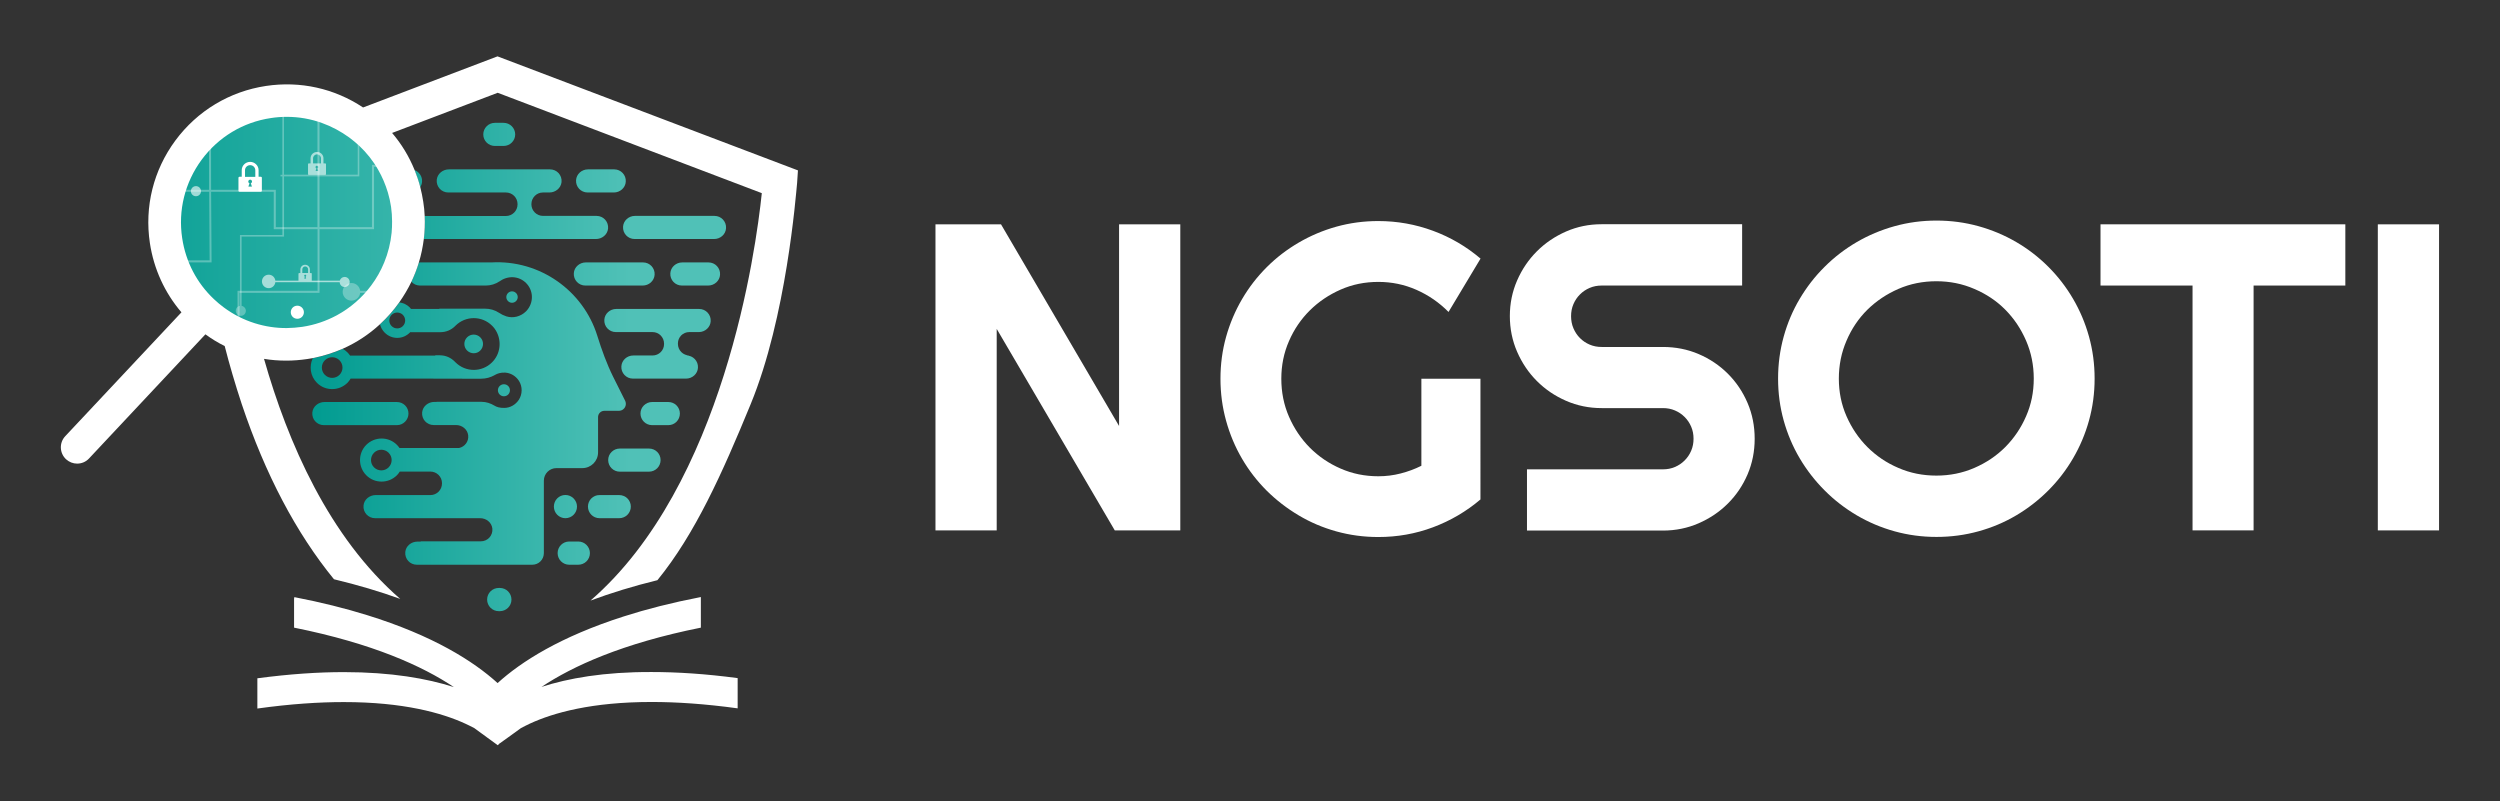 <?xml version="1.0" encoding="utf-8"?>
<!-- Generator: Adobe Illustrator 28.1.0, SVG Export Plug-In . SVG Version: 6.00 Build 0)  -->
<svg version="1.1" xmlns="http://www.w3.org/2000/svg" xmlns:xlink="http://www.w3.org/1999/xlink" x="0px" y="0px"
	 viewBox="0 0 2670.3 856" style="enable-background:new 0 0 2670.3 856;" xml:space="preserve">
<rect x="0" y="0" width="2670.3" height="856" fill="#333333" stroke="none"/>
<style type="text/css">
	.st0{display:none;}
	.st1{display:inline;}
	.st2{fill:none;stroke:#010101;stroke-width:0.916;stroke-miterlimit:10;}
	.st3{fill:#231F20;}
	.st4{opacity:0.6;}
	.st5{opacity:0.3;}
	.st6{opacity:0.3;fill:#231F20;}
	.st7{fill:#FFFFFF;}
	.st8{opacity:0.3;fill:#FFFFFF;}
	.st9{fill:url(#SVGID_1_);}
	.st10{fill:none;}
	.st11{fill:url(#SVGID_00000119835052084412781620000013580982910849205930_);}
	.st12{fill:url(#SVGID_00000155837147358590361630000003964052762964173185_);}
	.st13{fill:url(#SVGID_00000038404472333832209810000008803041574509234576_);}
	.st14{fill:url(#SVGID_00000066501230619152838350000004097317015658207646_);}
	.st15{fill:url(#SVGID_00000178914420220121117800000006556494617690347146_);}
	.st16{fill:url(#SVGID_00000049199887707845436760000004432674200580834738_);}
	.st17{fill:url(#SVGID_00000036934538122098994370000006273154249400992407_);}
	.st18{fill:url(#SVGID_00000106855479325840682990000018066456965145565066_);}
	.st19{fill:url(#SVGID_00000130648672982835661530000000072671587431354756_);}
	.st20{fill:url(#SVGID_00000110468905000136174100000005586043909463529610_);}
	.st21{fill:url(#SVGID_00000150785846340018857830000005901420774187341727_);}
	.st22{fill:url(#SVGID_00000097500016237699921620000014598296146276109213_);}
	.st23{fill:url(#SVGID_00000171695599032779392110000017124487058196353673_);}
	.st24{fill:url(#SVGID_00000046326265161152114000000011183185277576048574_);}
	.st25{fill:url(#SVGID_00000075875105315529911010000010575294840557702839_);}
	.st26{fill:url(#SVGID_00000147204611910202208760000005115490809171387532_);}
	.st27{fill:url(#SVGID_00000081638625166804384810000002276403561541477001_);}
	.st28{fill:url(#SVGID_00000065073547243721836500000003803070290823397031_);}
	.st29{fill:url(#SVGID_00000069398047603354514660000014000987203262944648_);}
	.st30{fill:url(#SVGID_00000029026047731256048860000002237753597717672881_);}
	.st31{fill:url(#SVGID_00000029729822817815667610000014649363874498564543_);}
	.st32{fill:url(#SVGID_00000067916796246648551400000006802975068422656397_);}
	.st33{fill:url(#SVGID_00000038400201882524322620000010703496319490393530_);}
	.st34{fill:url(#SVGID_00000008129823522214428830000004096650832632550021_);}
	.st35{fill:url(#SVGID_00000082351234153833010090000016568284591746967980_);}
	.st36{fill:url(#SVGID_00000064313503809593787740000011675094307728530365_);}
	.st37{fill:url(#SVGID_00000053537064783757923240000012817348783507412626_);}
	.st38{fill:url(#SVGID_00000035514456325118269740000007465516901768717705_);}
	.st39{fill:url(#SVGID_00000165220210999568487730000007571941899947129736_);}
	.st40{fill:url(#SVGID_00000065784916239416000060000001403372101055651207_);}
	.st41{fill:url(#SVGID_00000126300038970476934550000001247909870100239493_);}
	.st42{fill:url(#SVGID_00000094592787554162041440000004358366951097468801_);}
	.st43{fill:url(#SVGID_00000037667018702057176050000000638547349018301617_);}
	.st44{fill:url(#SVGID_00000138534801170118659100000000526195568745511327_);}
	.st45{fill:url(#SVGID_00000007393696300856934610000003510375265949775280_);}
	.st46{fill:url(#SVGID_00000129912092648653149590000017859840276894871475_);}
	.st47{fill:url(#SVGID_00000178912308306368610890000002185819022656742018_);}
	.st48{fill:url(#SVGID_00000053506790579906762590000012047614473813235113_);}
	.st49{fill:url(#SVGID_00000003072317576986691600000000947931090295761567_);}
	.st50{fill:#062C44;}
	.st51{fill:url(#SVGID_00000054262367772953896400000015559503407343157941_);}
	.st52{fill:url(#SVGID_00000034806301279376642510000005415957818135045544_);}
	.st53{fill:url(#SVGID_00000079444537812867233240000002477567449076742534_);}
	.st54{fill:url(#SVGID_00000143617649844278586370000007806132343781465219_);}
	.st55{fill:url(#SVGID_00000045580191632205233940000001594340033080400800_);}
	.st56{fill:url(#SVGID_00000113342921600991817420000013824193482964629923_);}
	.st57{fill:url(#SVGID_00000171690994729204501600000005818500700975164301_);}
	.st58{fill:url(#SVGID_00000137849434415306488400000004661763360449218732_);}
	.st59{fill:url(#SVGID_00000114060504501249081700000011177455255895047317_);}
	.st60{fill:url(#SVGID_00000000917119839006990480000011761945796594597760_);}
	.st61{fill:url(#SVGID_00000133527515071624563660000002657508005902325432_);}
	.st62{fill:url(#SVGID_00000076569009077419567110000005001440149441956507_);}
	.st63{fill:url(#SVGID_00000183220948508503278990000016852243848048464537_);}
	.st64{fill:url(#SVGID_00000160174036159382287380000013637819700732284592_);}
	.st65{fill:url(#SVGID_00000142890459080988878200000011600383918023429554_);}
	.st66{fill:url(#SVGID_00000016071372260598412360000017561324731121684368_);}
	.st67{fill:url(#SVGID_00000152981078382493525850000017035643539466551437_);}
	.st68{fill:url(#SVGID_00000044171509974587512200000008530354127815408816_);}
	.st69{fill:url(#SVGID_00000013904183474720726380000004966596569759666345_);}
	.st70{fill:url(#SVGID_00000030451997629585459930000009508961164791045273_);}
	.st71{fill:url(#SVGID_00000039821049637188982620000017636728655774228400_);}
	.st72{fill:url(#SVGID_00000049219805869545841750000017441670941374040969_);}
	.st73{fill:url(#SVGID_00000052103702915451121830000002105869928172958354_);}
	.st74{fill:url(#SVGID_00000182492107096689345710000007581382465508580495_);}
	.st75{fill:url(#SVGID_00000036944341680186805240000016816666239890995620_);}
	.st76{fill:url(#SVGID_00000097489469493635461950000014638397153883912586_);}
	.st77{fill:url(#SVGID_00000144309378724365772250000005832844905312425350_);}
	.st78{fill:url(#SVGID_00000089534117057549016490000016098164588343924142_);}
	.st79{fill:url(#SVGID_00000098212747320059104670000013101206587968013729_);}
	.st80{fill:url(#SVGID_00000121973420002201197880000012611314499953674662_);}
	.st81{fill:url(#SVGID_00000045584935199286233380000013756160395607621054_);}
	.st82{fill:url(#SVGID_00000129895693117591929340000003162091105860443056_);}
	.st83{fill:url(#SVGID_00000130626707662926166290000014624585804750024087_);}
	.st84{fill:url(#SVGID_00000048492304345565533960000015345326965241485468_);}
	.st85{fill:url(#SVGID_00000124139635582170471210000007113214623277902782_);}
	.st86{fill:url(#SVGID_00000063609017459037442140000014420254204023919499_);}
	.st87{fill:url(#SVGID_00000093860689311751478640000014583251342899521943_);}
	.st88{fill:url(#SVGID_00000064319015738169400740000018183364330333584822_);}
	.st89{fill:url(#SVGID_00000013884555780622800290000010877285128455593131_);}
	.st90{fill:url(#SVGID_00000061434658190240364920000009153166385720824471_);}
	.st91{fill:url(#SVGID_00000136406116821371082190000004261407198468013998_);}
	.st92{fill:url(#SVGID_00000003784820844373037030000014738130159631652482_);}
	.st93{fill:url(#SVGID_00000009578049648002501770000015158455792177809543_);}
	.st94{fill:url(#SVGID_00000044176819204162780410000008449083308745095076_);}
	.st95{fill:url(#SVGID_00000108270130750276228060000012382576755035181743_);}
	.st96{fill:url(#SVGID_00000018223777620817714780000010850847605372854945_);}
	.st97{fill:url(#SVGID_00000013903039887534605810000002472728212273718435_);}
	.st98{fill:url(#SVGID_00000084500715242954247420000007989184943500320659_);}
	.st99{fill:url(#SVGID_00000049202476382677772790000015628425117773851320_);}
	.st100{fill:url(#SVGID_00000048466039019644869870000005936034776407156107_);}
	.st101{fill:url(#SVGID_00000006691349694460286520000005352820160244555164_);}
	.st102{fill:url(#SVGID_00000183951093005940239910000014986759455259653518_);}
	.st103{fill:url(#SVGID_00000135663976186369728520000013543113762433512627_);}
	.st104{fill:url(#SVGID_00000083807985053214568370000004411050230911933104_);}
	.st105{fill:url(#SVGID_00000004520628009576659220000005287890701912332716_);}
	.st106{fill:url(#SVGID_00000027583688295578215590000012979283393887393212_);}
	.st107{fill:url(#SVGID_00000102540162312663352040000013183743048543019941_);}
	.st108{fill:url(#SVGID_00000126312908302957686170000004211526855273765543_);}
	.st109{fill:url(#SVGID_00000000943623399926795080000000069546652709525924_);}
	.st110{fill:url(#SVGID_00000003788079597862864770000004397919480404793751_);}
	.st111{fill:url(#SVGID_00000000939360413562005500000015593343419327798149_);}
	.st112{fill:url(#SVGID_00000060718964717843530590000013595049514761811852_);}
	.st113{fill:url(#SVGID_00000075152579001278572660000016425942934753552524_);}
	.st114{fill:url(#SVGID_00000069395213238683769420000006938498994810024603_);}
	.st115{fill:url(#SVGID_00000001634031756233641970000007669599038818569111_);}
	.st116{fill:url(#SVGID_00000028290940792780953960000017645535496318990464_);}
	.st117{fill:url(#SVGID_00000023275370401600771140000001982883785134021291_);}
	.st118{fill:url(#SVGID_00000079473965022648028760000009999370918913438881_);}
	.st119{fill:url(#SVGID_00000051372267338671608890000016772950330074936246_);}
	.st120{fill:url(#SVGID_00000037675466528063107680000013651741130070611343_);}
	.st121{fill:url(#SVGID_00000016794529119526840700000008329514830944355203_);}
	.st122{fill:url(#SVGID_00000119105093595760392150000007096093822434683013_);}
	.st123{fill:url(#SVGID_00000158007889561246283640000013880236255438044833_);}
	.st124{fill:url(#SVGID_00000118385158431441725730000013998340492526737855_);}
	.st125{fill:url(#SVGID_00000085954463105329959260000007006177873926003378_);}
	.st126{fill:url(#SVGID_00000142137477041731521340000011126060783978903711_);}
	.st127{fill:url(#SVGID_00000019638229402584715140000010461434171760221359_);}
	.st128{fill:url(#SVGID_00000119080863246033330260000008209664168433581221_);}
	.st129{fill:url(#SVGID_00000062902896794767308320000002339120579939435659_);}
	.st130{fill:url(#SVGID_00000094579700731458157100000004804551651572476860_);}
	.st131{fill:url(#SVGID_00000176019943824094009780000004367587502540988034_);}
	.st132{fill:url(#SVGID_00000161620454123837903360000000485959097216098437_);}
	.st133{fill:url(#SVGID_00000103977627573167832840000018044260612125826467_);}
	.st134{fill:url(#SVGID_00000054950450524924488290000014412573338949154744_);}
	.st135{fill:url(#SVGID_00000168113018740580631990000012686119827010215578_);}
	.st136{fill:url(#SVGID_00000000211644314403245250000010555271501271310268_);}
	.st137{fill:url(#SVGID_00000167378018797161136460000011275270735497481867_);}
	.st138{fill:url(#SVGID_00000144300873201875167950000009027629018967513021_);}
	.st139{fill:url(#SVGID_00000046302526293515823700000003819152378692183196_);}
	.st140{fill:url(#SVGID_00000170265366769841191140000009075030713435167875_);}
	.st141{fill:url(#SVGID_00000047752527281733963560000011015012645859212952_);}
	.st142{fill:url(#SVGID_00000083074890390100672660000000326520545307652746_);}
	.st143{fill:url(#SVGID_00000177455197809375035800000000083818151016494241_);}
	.st144{fill:url(#SVGID_00000052800880894741277920000003561018394898373004_);}
	.st145{fill:url(#SVGID_00000156566468500528699920000003111341792923648652_);}
	.st146{fill:url(#SVGID_00000048458976575854066520000002606455843885774487_);}
	.st147{fill:url(#SVGID_00000014598648999084676540000008543852100526075043_);}
	.st148{fill:url(#SVGID_00000135662296921956452670000010349816821917215417_);}
	.st149{fill:url(#SVGID_00000180360744106692946480000006206866939365818031_);}
	.st150{fill:url(#SVGID_00000023276683936050257210000012232150373416440966_);}
	.st151{fill:url(#SVGID_00000171703645684611101470000015585734137858718380_);}
	.st152{fill:url(#SVGID_00000171713828080088974460000012117593768911663745_);}
	.st153{fill:url(#SVGID_00000080901125065327444210000000205307855625159081_);}
	.st154{fill:url(#SVGID_00000111888390231820801220000016797687318371685785_);}
	.st155{fill:url(#SVGID_00000150795680541808387200000015307338958260066977_);}
	.st156{fill:url(#SVGID_00000129198364228473579950000000111669069908950427_);}
	.st157{fill:url(#SVGID_00000103955687481921628120000002596356901210539192_);}
	.st158{fill:url(#SVGID_00000010274998250015607780000016131790846608197286_);}
	.st159{fill:url(#SVGID_00000070812894798340389090000005552312376633314212_);}
	.st160{fill:url(#SVGID_00000175283803422717251140000008852233292255402370_);}
	.st161{fill:url(#SVGID_00000047052834440929371900000003494697555066886788_);}
	.st162{fill:url(#SVGID_00000127039856565181968360000001803133889671738505_);}
	.st163{fill:url(#SVGID_00000025430560570409434630000003396451236260846227_);}
	.st164{fill:url(#SVGID_00000041288144265352630410000009797574570025741701_);}
	.st165{fill:url(#SVGID_00000066512850834762054600000003015064142007177642_);}
	.st166{fill:url(#SVGID_00000070108957772690374550000011650607202845018284_);}
	.st167{fill:url(#SVGID_00000117674925165343980860000007734796366727027111_);}
	.st168{fill:url(#SVGID_00000007386782388397766260000006033171732052463243_);}
	.st169{fill:url(#SVGID_00000114053649982020402850000003477910704299447209_);}
	.st170{fill:url(#SVGID_00000058550547970879192210000006618705751443449534_);}
</style>
<g id="Layer_1">
	<g>
		<linearGradient id="SVGID_1_" gradientUnits="userSpaceOnUse" x1="75.732" y1="242.964" x2="593.176" y2="242.964">
			<stop  offset="4.753638e-04" style="stop-color:#009B90"/>
			<stop  offset="1" style="stop-color:#50C1B7"/>
		</linearGradient>
		<circle class="st9" cx="306.1" cy="243" r="124.5"/>
		<g>
			<g>
				<path class="st7" d="M317.6,326.5c-3.9,0-7,3.1-7,7c0,3.9,3.1,7,7,7c3.9,0,7-3.1,7-7C324.6,329.7,321.5,326.5,317.6,326.5z"/>
			</g>
			<g>
				<path class="st7" d="M278.7,188.8h-2.5v-7h0c0-4.9-4.1-8.9-9-8.9c-5,0-9,4-9,8.9h0v7h-2.5c-0.5,0-1,0.5-1,1v14c0,0.5,0.5,1,1,1
					h23c0.6,0,1-0.5,1-1v-14C279.7,189.2,279.3,188.8,278.7,188.8z M261.7,181.8C261.7,181.8,261.7,181.8,261.7,181.8
					c0-3,2.5-5.4,5.5-5.4s5.5,2.4,5.5,5.5c0,0,0,0,0,0v7h-11V181.8z M269.1,199.3h-3.8l1.2-3.5c-0.8-0.3-1.3-1-1.3-1.9
					c0-1.1,0.9-2,2-2s2,0.9,2,2c0,0.9-0.6,1.6-1.3,1.9L269.1,199.3z"/>
			</g>
		</g>
		<g class="st4">
			<g>
				<path class="st7" d="M362.8,301.5c0.2,2.8,2.5,5.1,5.3,5.1c3,0,5.4-2.4,5.4-5.4s-2.4-5.4-5.4-5.4c-2.5,0-4.5,1.7-5.2,4h-68.8
					c-0.4-3.6-3.4-6.4-7.1-6.4c-4,0-7.2,3.2-7.2,7.2c0,4,3.2,7.2,7.2,7.2c3.7,0,6.7-2.8,7.1-6.4H362.8z"/>
				<path class="st7" d="M209.3,198.8c-3,0-5.4,2.4-5.4,5.4c0,3,2.4,5.4,5.4,5.4c3,0,5.4-2.4,5.4-5.4
					C214.7,201.2,212.3,198.8,209.3,198.8z"/>
			</g>
			<g>
				<path class="st7" d="M332.5,291.7H331v-3.9h0c0-2.8-2.3-5-5.1-5c-2.8,0-5,2.2-5.1,5h0v3.9h-1.4c-0.3,0-0.6,0.3-0.6,0.6v7.9
					c0,0.3,0.3,0.6,0.6,0.6h13c0.3,0,0.6-0.3,0.6-0.6v-7.9C333,291.9,332.8,291.7,332.5,291.7z M322.9,287.7
					C322.9,287.7,322.9,287.7,322.9,287.7c0-1.7,1.4-3.1,3.1-3.1c1.7,0,3.1,1.4,3.1,3.1c0,0,0,0,0,0v3.9h-6.2V287.7z M327,297.6
					h-2.1l0.7-2c-0.4-0.2-0.7-0.6-0.7-1.1c0-0.6,0.5-1.1,1.1-1.1c0.6,0,1.1,0.5,1.1,1.1c0,0.5-0.3,0.9-0.7,1.1L327,297.6z"/>
				<path class="st7" d="M347.4,174.5h-1.9v-5.4h0c0-3.8-3.1-6.8-6.9-6.8c-3.8,0-6.9,3.1-6.9,6.8h0v5.4h-1.9c-0.4,0-0.8,0.3-0.8,0.8
					V186c0,0.4,0.3,0.8,0.8,0.8h17.6c0.4,0,0.8-0.3,0.8-0.8v-10.7C348.2,174.8,347.8,174.5,347.4,174.5z M334.4,169.1
					C334.4,169.1,334.4,169.1,334.4,169.1c0-2.3,1.9-4.2,4.2-4.2c2.3,0,4.2,1.9,4.2,4.2c0,0,0,0,0,0v5.4h-8.4V169.1z M340,182.6
					h-2.9l0.9-2.7c-0.6-0.2-1-0.8-1-1.4c0-0.8,0.7-1.5,1.5-1.5c0.8,0,1.5,0.7,1.5,1.5c0,0.7-0.4,1.2-1,1.4L340,182.6z"/>
			</g>
		</g>
		<g class="st5">
			<path class="st10" d="M382,186.6v-42.3c-21-16.2-47.4-25.9-76-25.9c-0.9,0-1.8,0-2.7,0v68.1H382z"/>
			<path class="st10" d="M303.3,188.3v64.3H258v74c2.6,0.4,4.5,2.6,4.5,5.3c0,3-2.4,5.4-5.4,5.4c-3,0-5.4-2.4-5.4-5.4
				c0-2.7,2-4.9,4.5-5.3v-75.7h45.3v-62.6h-2v-1.7h2v-68.1c-66.7,2.3-120.1,57.1-120.1,124.4c0,68.8,55.8,124.5,124.5,124.5
				c68.8,0,124.5-55.8,124.5-124.5c0-39.4-18.3-74.5-46.8-97.3v42.6H303.3z"/>
			<path class="st7" d="M382,186.6h-78.7v-68.1c-0.6,0-1.1,0-1.7,0.1v68.1h-2v1.7h2v62.6h-45.3v75.7c-2.6,0.4-4.5,2.6-4.5,5.3
				c0,3,2.4,5.4,5.4,5.4c3,0,5.4-2.4,5.4-5.4c0-2.7-2-4.9-4.5-5.3v-74h45.3v-64.3h80.4v-42.6c-0.6-0.4-1.1-0.9-1.7-1.3V186.6z"/>
		</g>
		<g>
			<path class="st8" d="M341.3,312.8v-68h58.2v-66.5h12.9c-0.5-0.7-0.9-1.5-1.4-2.2h-13.7v66.5h-56V123.9h-2.2v118.7h-44.5v-39.9
				h-69.1c-0.1-19.7-0.1-39.1-0.1-54.5c-0.7,0.6-1.5,1.3-2.2,1.9c0,15.2,0,33.9,0.1,52.6h-35c-0.3,0.7-0.5,1.5-0.7,2.2h35.8
				c0.1,29,0.4,57.6,0.5,73.2h-37.2c0.2,0.7,0.4,1.5,0.7,2.2H226l0-1.1c-0.2-17.4-0.4-45.9-0.5-74.3h66.9v39.9h46.8v65.8h-85.5v45.3
				c0.7,0.3,1.5,0.7,2.2,1v-44.1H341.3z"/>
			<path class="st8" d="M384.7,310.6c-0.6-4.7-4.5-8.3-9.3-8.3c-5.2,0-9.4,4.2-9.4,9.4c0,5.2,4.2,9.4,9.4,9.4c4.8,0,8.8-3.6,9.3-8.3
				h24.5c0.5-0.7,1-1.5,1.5-2.2H384.7z"/>
		</g>
		<g>
			<path class="st10" d="M394.5,322.5v-77.6h-50.6c-0.4,2.6-2.6,4.5-5.3,4.5c-3,0-5.4-2.4-5.4-5.4c0-3,2.4-5.4,5.4-5.4
				c2.7,0,4.9,2,5.3,4.5h52.3v81h-37.4v31.6c42.4-19.9,71.8-62.9,71.8-112.8c0-68.8-55.8-124.5-124.5-124.5
				c-68.8,0-124.5,55.8-124.5,124.5c0,11.6,1.6,22.9,4.6,33.6v-11.2h22.3v-55.8h0.8h0.9V267h-22.3v15.1
				c16.4,49.6,63.1,85.4,118.2,85.4c3.5,0,7-0.2,10.5-0.4v-26.5h1.1h1.1v26.3c13.6-1.4,26.5-4.9,38.4-10.3v-34.1H394.5z"/>
			<path class="st10" d="M317.6,340.6h-1.1v26.5c0.7-0.1,1.5-0.1,2.2-0.2v-26.3H317.6z"/>
			<path class="st10" d="M210.1,267v-57.5h-0.9h-0.8v55.8h-22.3v11.2c0.5,1.9,1.1,3.7,1.7,5.6V267H210.1z"/>
			<path class="st10" d="M358.8,324.2h37.4v-81h-52.3c-0.4-2.6-2.6-4.5-5.3-4.5c-3,0-5.4,2.4-5.4,5.4c0,3,2.4,5.4,5.4,5.4
				c2.7,0,4.9-2,5.3-4.5h50.6v77.6h-37.4v34.1c0.6-0.3,1.1-0.5,1.7-0.8V324.2z"/>
		</g>
		<g>
			
				<linearGradient id="SVGID_00000000920195641909628300000007179630571804695992_" gradientUnits="userSpaceOnUse" x1="329.262" y1="292.653" x2="672.67" y2="292.653">
				<stop  offset="4.753638e-04" style="stop-color:#009B90"/>
				<stop  offset="1" style="stop-color:#50C1B7"/>
			</linearGradient>
			<path style="fill:url(#SVGID_00000000920195641909628300000007179630571804695992_);" d="M612.9,291.8
				c-0.5,7.2,5.2,13.2,12.3,13.2h61.3c6.6,0,12.3-5,12.7-11.5c0.5-7.2-5.2-13.2-12.3-13.2h-61.3
				C619.1,280.3,613.3,285.3,612.9,291.8z"/>
			
				<linearGradient id="SVGID_00000140724884840859123020000017044721871248850087_" gradientUnits="userSpaceOnUse" x1="329.262" y1="242.964" x2="672.67" y2="242.964">
				<stop  offset="4.753638e-04" style="stop-color:#009B90"/>
				<stop  offset="1" style="stop-color:#50C1B7"/>
			</linearGradient>
			<path style="fill:url(#SVGID_00000140724884840859123020000017044721871248850087_);" d="M775.5,243.8
				c0.5-7.2-5.2-13.2-12.3-13.2h-85c-6.6,0-12.3,5-12.7,11.5c-0.5,7.2,5.2,13.2,12.3,13.2h85C769.4,255.3,775.1,250.4,775.5,243.8z"
				/>
			
				<linearGradient id="SVGID_00000065074594503371714960000001275621876341694615_" gradientUnits="userSpaceOnUse" x1="329.262" y1="292.653" x2="672.67" y2="292.653">
				<stop  offset="4.753638e-04" style="stop-color:#009B90"/>
				<stop  offset="1" style="stop-color:#50C1B7"/>
			</linearGradient>
			<path style="fill:url(#SVGID_00000065074594503371714960000001275621876341694615_);" d="M728.7,280.3c-6.6,0-12.3,5-12.7,11.5
				c-0.5,7.2,5.2,13.2,12.3,13.2h28.1c6.6,0,12.3-5,12.7-11.5c0.5-7.2-5.2-13.2-12.3-13.2H728.7z"/>
			
				<linearGradient id="SVGID_00000057123263199195622350000005706871968383659953_" gradientUnits="userSpaceOnUse" x1="329.262" y1="193.275" x2="672.67" y2="193.275">
				<stop  offset="4.753638e-04" style="stop-color:#009B90"/>
				<stop  offset="1" style="stop-color:#50C1B7"/>
			</linearGradient>
			<path style="fill:url(#SVGID_00000057123263199195622350000005706871968383659953_);" d="M656.1,180.9H628
				c-6.6,0-12.3,5-12.7,11.5c-0.5,7.2,5.2,13.2,12.3,13.2h28.1c6.6,0,12.3-5,12.7-11.5C668.9,186.9,663.2,180.9,656.1,180.9z"/>
			
				<linearGradient id="SVGID_00000017490032892097200770000014507023256106623916_" gradientUnits="userSpaceOnUse" x1="329.262" y1="190.837" x2="672.67" y2="190.837">
				<stop  offset="4.753638e-04" style="stop-color:#009B90"/>
				<stop  offset="1" style="stop-color:#50C1B7"/>
			</linearGradient>
			<path style="fill:url(#SVGID_00000017490032892097200770000014507023256106623916_);" d="M450.8,194.1c0.4-5.7-3.2-10.7-8.2-12.5
				c2.4,6,4.5,12.1,6.1,18.4C449.9,198.3,450.7,196.3,450.8,194.1z"/>
			
				<linearGradient id="SVGID_00000047743522442354485940000017299458211243713941_" gradientUnits="userSpaceOnUse" x1="329.262" y1="541.098" x2="672.67" y2="541.098">
				<stop  offset="4.753638e-04" style="stop-color:#009B90"/>
				<stop  offset="1" style="stop-color:#50C1B7"/>
			</linearGradient>
			<path style="fill:url(#SVGID_00000047743522442354485940000017299458211243713941_);" d="M603.9,528.7c-6.8,0-12.3,5.5-12.3,12.4
				c0,6.8,5.5,12.4,12.3,12.4c6.8,0,12.4-5.5,12.4-12.4C616.3,534.3,610.7,528.7,603.9,528.7z"/>
			
				<linearGradient id="SVGID_00000044869228370450125000000009964014261984818068_" gradientUnits="userSpaceOnUse" x1="329.262" y1="367.186" x2="672.67" y2="367.186">
				<stop  offset="4.753638e-04" style="stop-color:#009B90"/>
				<stop  offset="1" style="stop-color:#50C1B7"/>
			</linearGradient>
			<path style="fill:url(#SVGID_00000044869228370450125000000009964014261984818068_);" d="M697,379.7h-20.6
				c-6.6,0-12.3,5-12.7,11.5c-0.5,7.2,5.2,13.2,12.3,13.2h56.8c6.6,0,12.3-5,12.7-11.5c0.5-7.2-5.2-13.2-12.3-13.2h3.3
				c-6.8,0-12.4-5.5-12.4-12.4v-0.5c0-6.7,5.4-12.1,12.1-12.1c0.1,0,10.4,0,10.6,0c6.4-0.2,11.9-5.1,12.3-11.5
				c0.5-7.2-5.2-13.2-12.3-13.2h-88.6c-6.6,0-12.3,5-12.7,11.5c-0.5,7.2,5.2,13.2,12.3,13.2H697c6.8,0,12.3,5.5,12.3,12.4v0.3
				C709.4,374.2,703.8,379.7,697,379.7z"/>
			
				<linearGradient id="SVGID_00000036947095439065722620000013152731823819179949_" gradientUnits="userSpaceOnUse" x1="329.262" y1="441.72" x2="672.67" y2="441.72">
				<stop  offset="4.753638e-04" style="stop-color:#009B90"/>
				<stop  offset="1" style="stop-color:#50C1B7"/>
			</linearGradient>
			<path style="fill:url(#SVGID_00000036947095439065722620000013152731823819179949_);" d="M696.5,429.4c-6.8,0-12.4,5.5-12.4,12.3
				c0,6.8,5.5,12.4,12.4,12.4h17.4c6.8,0,12.3-5.5,12.3-12.4c0-6.8-5.5-12.3-12.3-12.3H696.5z"/>
			
				<linearGradient id="SVGID_00000029754234490771243440000006764392927206252160_" gradientUnits="userSpaceOnUse" x1="329.262" y1="143.585" x2="672.67" y2="143.585">
				<stop  offset="4.753638e-04" style="stop-color:#009B90"/>
				<stop  offset="1" style="stop-color:#50C1B7"/>
			</linearGradient>
			<path style="fill:url(#SVGID_00000029754234490771243440000006764392927206252160_);" d="M528.6,131.2c-6.8,0-12.4,5.5-12.4,12.4
				c0,6.8,5.5,12.3,12.4,12.3h9.3c6.8,0,12.4-5.5,12.4-12.3c0-6.8-5.5-12.4-12.4-12.4H528.6z"/>
			
				<linearGradient id="SVGID_00000101092296893875248850000011347158594795885727_" gradientUnits="userSpaceOnUse" x1="329.262" y1="317.366" x2="672.67" y2="317.366">
				<stop  offset="4.753638e-04" style="stop-color:#009B90"/>
				<stop  offset="1" style="stop-color:#50C1B7"/>
			</linearGradient>
			<path style="fill:url(#SVGID_00000101092296893875248850000011347158594795885727_);" d="M551.2,321.6c2.4-2.4,2.4-6.2,0-8.6
				c-2.4-2.4-6.2-2.4-8.6,0c-2.4,2.4-2.4,6.2,0,8.6C545,324,548.8,324,551.2,321.6z"/>
			
				<linearGradient id="SVGID_00000001660617721086307540000012290902998649173390_" gradientUnits="userSpaceOnUse" x1="329.262" y1="416.875" x2="672.67" y2="416.875">
				<stop  offset="4.753638e-04" style="stop-color:#009B90"/>
				<stop  offset="1" style="stop-color:#50C1B7"/>
			</linearGradient>
			<path style="fill:url(#SVGID_00000001660617721086307540000012290902998649173390_);" d="M542.8,421.4c2.5-2.5,2.5-6.6,0-9.1
				c-2.5-2.5-6.6-2.5-9.1,0c-2.5,2.5-2.5,6.6,0,9.1C536.2,423.9,540.3,423.9,542.8,421.4z"/>
			
				<linearGradient id="SVGID_00000172426076943561660590000002244656176080686271_" gradientUnits="userSpaceOnUse" x1="329.262" y1="367.33" x2="672.67" y2="367.33">
				<stop  offset="4.753638e-04" style="stop-color:#009B90"/>
				<stop  offset="1" style="stop-color:#50C1B7"/>
			</linearGradient>
			<path style="fill:url(#SVGID_00000172426076943561660590000002244656176080686271_);" d="M513,374.4c3.9-3.9,3.9-10.2,0-14.1
				c-3.9-3.9-10.2-3.9-14.1,0c-3.9,3.9-3.9,10.2,0,14.1C502.9,378.3,509.2,378.3,513,374.4z"/>
			
				<linearGradient id="SVGID_00000176765369237648004230000014729514192306963100_" gradientUnits="userSpaceOnUse" x1="329.262" y1="441.72" x2="672.67" y2="441.72">
				<stop  offset="4.753638e-04" style="stop-color:#009B90"/>
				<stop  offset="1" style="stop-color:#50C1B7"/>
			</linearGradient>
			<path style="fill:url(#SVGID_00000176765369237648004230000014729514192306963100_);" d="M436.3,441.7c0-6.8-5.5-12.3-12.4-12.3
				h-34.4c0,0,0,0,0,0h-42.9c-6.5,0-12.3,4.6-13,11.1c-0.7,7.4,5,13.6,12.3,13.6h78.1C430.7,454.1,436.3,448.5,436.3,441.7z"/>
			
				<linearGradient id="SVGID_00000106111654819942578780000001749784528341442220_" gradientUnits="userSpaceOnUse" x1="329.262" y1="640.477" x2="672.67" y2="640.477">
				<stop  offset="4.753638e-04" style="stop-color:#009B90"/>
				<stop  offset="1" style="stop-color:#50C1B7"/>
			</linearGradient>
			<path style="fill:url(#SVGID_00000106111654819942578780000001749784528341442220_);" d="M533.9,652.8c6.8,0,12.4-5.5,12.4-12.4
				c0-6.8-5.5-12.4-12.4-12.4h-1.2c-6.8,0-12.4,5.5-12.4,12.4c0,6.8,5.5,12.4,12.4,12.4H533.9z"/>
			
				<linearGradient id="SVGID_00000101822085299738390680000000413508909708947900_" gradientUnits="userSpaceOnUse" x1="329.262" y1="218.12" x2="672.67" y2="218.12">
				<stop  offset="4.753638e-04" style="stop-color:#009B90"/>
				<stop  offset="1" style="stop-color:#50C1B7"/>
			</linearGradient>
			<path style="fill:url(#SVGID_00000101822085299738390680000000413508909708947900_);" d="M452.6,255.3h20h163.9
				c6.5,0,12.3-4.6,13-11.1c0.7-7.4-5-13.6-12.3-13.6H580c-6.8,0-12.4-5.5-12.4-12.4V218c0-6.8,5.5-12.4,12.3-12.4h6.9
				c6.5,0,12.3-4.6,13-11.1c0.7-7.4-5-13.6-12.3-13.6h-108c-6.5,0-12.3,4.6-13,11.1c-0.7,7.4,5,13.6,12.3,13.6h61.6
				c6.8,0,12.4,5.5,12.4,12.4v0.3c0,6.8-5.5,12.4-12.4,12.4h-87.1C453.9,239,453.6,247.2,452.6,255.3z"/>
			
				<linearGradient id="SVGID_00000042733127081466977850000017268521276551481769_" gradientUnits="userSpaceOnUse" x1="329.262" y1="491.409" x2="672.67" y2="491.409">
				<stop  offset="4.753638e-04" style="stop-color:#009B90"/>
				<stop  offset="1" style="stop-color:#50C1B7"/>
			</linearGradient>
			<path style="fill:url(#SVGID_00000042733127081466977850000017268521276551481769_);" d="M649.6,491.4c0,6.8,5.5,12.4,12.4,12.4
				h31.2c6.8,0,12.4-5.5,12.4-12.4c0-6.8-5.5-12.3-12.4-12.3H662C655.2,479.1,649.6,484.6,649.6,491.4z"/>
			
				<linearGradient id="SVGID_00000075161369509043287620000012716691588393013150_" gradientUnits="userSpaceOnUse" x1="329.262" y1="541.098" x2="672.67" y2="541.098">
				<stop  offset="4.753638e-04" style="stop-color:#009B90"/>
				<stop  offset="1" style="stop-color:#50C1B7"/>
			</linearGradient>
			<path style="fill:url(#SVGID_00000075161369509043287620000012716691588393013150_);" d="M628,541.1c0,6.8,5.5,12.4,12.4,12.4h21
				c6.8,0,12.4-5.5,12.4-12.4c0-6.8-5.5-12.3-12.4-12.3h-21C633.5,528.7,628,534.3,628,541.1z"/>
			
				<linearGradient id="SVGID_00000035496586559286739100000010880293399133094286_" gradientUnits="userSpaceOnUse" x1="329.262" y1="590.787" x2="672.67" y2="590.787">
				<stop  offset="4.753638e-04" style="stop-color:#009B90"/>
				<stop  offset="1" style="stop-color:#50C1B7"/>
			</linearGradient>
			<path style="fill:url(#SVGID_00000035496586559286739100000010880293399133094286_);" d="M617.7,578.4H608
				c-6.8,0-12.4,5.5-12.4,12.4c0,6.8,5.5,12.4,12.4,12.4h9.7c6.8,0,12.4-5.5,12.4-12.4C630.1,584,624.5,578.4,617.7,578.4z"/>
			
				<linearGradient id="SVGID_00000120530349949507788600000001899878397115116217_" gradientUnits="userSpaceOnUse" x1="329.262" y1="441.629" x2="672.67" y2="441.629">
				<stop  offset="4.753638e-04" style="stop-color:#009B90"/>
				<stop  offset="1" style="stop-color:#50C1B7"/>
			</linearGradient>
			<path style="fill:url(#SVGID_00000120530349949507788600000001899878397115116217_);" d="M448.6,305h22.3c0,0,0,0,0,0h48
				c5.2,0,10.4-1.6,14.7-4.5c1.9-1.3,4-2.5,6.2-3.2c2.6-0.9,5.3-1.3,8-1.2c5.1,0.2,10.2,2.3,14.1,6.2c7.6,7.6,8.2,19.4,2.1,27.7
				c-0.6,0.9-1.3,1.7-2.1,2.5c-5.7,5.7-13.9,7.7-21.1,5.4c-3-1-5.6-2.3-7.6-3.7c-4.5-3-9.7-4.5-15.1-4.5h-48.9c0,0.1,0,0.2,0,0.3
				H439c-0.4-0.5-0.8-1.1-1.3-1.6c-3.1-3.1-7-4.9-11.2-5.4c-6,8.5-12.9,16.3-20.6,23.4c0.8,3.2,2.4,6.3,5,8.9
				c3.6,3.6,8.3,5.6,13.4,5.6c5.1,0,9.8-2,13.4-5.6c0.2-0.2,0.3-0.3,0.4-0.5h32.4c5.8,0,11.4-2.3,15.5-6.4l0.5-0.5h0
				c10.8-10.8,28.3-10.8,39.1,0c2.1,2.1,3.8,4.4,5,6.9c5.3,10.4,3.7,23.5-5,32.2c-10.8,10.8-28.3,10.8-39.1,0h0
				c-0.2-0.2-0.3-0.3-0.5-0.5c-4.2-4.4-10-7-16.2-7h-4.9c0,0.1,0,0.2,0,0.3h-91c-0.8-1.2-1.7-2.3-2.8-3.4c-1.5-1.5-3.2-2.8-5-3.8
				c-10.1,4.5-20.8,7.9-32,10c-4.1,8.6-2.7,19.2,4.4,26.3c4.4,4.4,10.1,6.7,16.3,6.7c6.2,0,11.9-2.4,16.3-6.7
				c1.4-1.4,2.4-2.9,3.4-4.5h15h73.4c0,0,0,0.1,0,0.1H514c5.1,0,10.2-1.4,14.6-4c2.6-1.5,6.3-2.8,11.1-2.5
				c5.6,0.4,11.1,3.4,14.6,8.8c3.9,6.1,3.8,14.2-0.1,20.2c-3.7,5.6-9.5,8.6-15.4,8.7c-5,0.1-8.4-1-10.6-2.4
				c-4.2-2.5-8.8-4.1-13.7-4.1l-48.2,0c0,0,0,0.1,0.1,0.1h-2.5c-6.5,0-12.3,4.6-13,11.1c-0.7,7.4,5,13.6,12.3,13.6h15.7h8.2
				c6.5,0,12.3,4.6,13,11.1c0.7,6.5-3.7,12.1-9.7,13.4h-63.7c-0.8-1.2-1.7-2.3-2.8-3.4c-4.3-4.3-10.1-6.7-16.3-6.7
				s-11.9,2.4-16.3,6.7c-9,9-9,23.6,0,32.6c4.4,4.4,10.1,6.7,16.3,6.7s11.9-2.4,16.3-6.7c1.2-1.2,2.2-2.5,3.1-4c0.2,0,0.5,0,0.7,0
				h32c6.8,0,12.4,5.5,12.4,12.4v0.3c0,6.8-5.5,12.4-12.3,12.4h-58.5c-6.5,0-12.4,4.6-13,11.1c-0.7,7.4,5,13.6,12.3,13.6h87h25.3
				c6.5,0,12.3,4.6,13,11.1c0.7,7.4-5,13.6-12.3,13.6h-64.2v0.3l-3.5,0c-6.5,0-12.4,4.6-13,11.1c-0.7,7.4,5,13.6,12.3,13.6h123.4
				c6.8,0,12.3-5.5,12.3-12.4c0-0.1,0-0.3,0-0.4c0,0,0-0.1,0-0.1v-76.8c0-7.5,6-13.5,13.5-13.5H622c9.3,0,16.8-7.5,16.8-16.8v-37.7
				c0-3.7,3-6.7,6.7-6.7h15.3c2,0,3.9-0.6,5.3-2c2.5-2.3,3-5.9,1.6-8.8L655,402.6c-7-14.1-12.3-28.9-17-43.9
				c-14.9-48.1-61.3-81.4-113.3-78.4h-52.1h-24c-0.4,0-0.9,0-1.3,0.1c-2.1,7-4.8,13.9-7.9,20.5C441.6,303.4,444.9,305,448.6,305z
				 M430.3,348.3c-3.3,3.3-8.7,3.3-12,0c-3.3-3.3-3.3-8.7,0-12c3.3-3.3,8.7-3.3,12,0C433.6,339.7,433.6,345,430.3,348.3z
				 M362.6,400.4c-4.3,4.3-11.3,4.3-15.6,0c-4.3-4.3-4.3-11.3,0-15.6c4.3-4.3,11.3-4.3,15.6,0C366.9,389.1,366.9,396.1,362.6,400.4z
				 M415.1,499.2c-4.3,4.3-11.3,4.3-15.6,0c-4.3-4.3-4.3-11.3,0-15.6c4.3-4.3,11.3-4.3,15.6,0C419.4,487.9,419.4,494.9,415.1,499.2z
				"/>
		</g>
		<g>
			<g>
				<path class="st7" d="M531.4,60.2l-143.6,54.6c-30.6-20.4-67.1-28.5-103.7-23c-39,5.9-73.3,26.6-96.8,58.3
					c-23.4,31.7-33.1,70.6-27.2,109.6c4.2,27.7,15.9,53.1,33.7,73.9L69.7,465.9c-6.6,7-6.2,18,0.8,24.6c3.4,3.1,7.6,4.7,11.9,4.7
					c4.6,0,9.3-1.8,12.7-5.5l124.3-132.6c6.6,4.8,13.4,9,20.6,12.5c5.1,20,11.2,40.8,18.2,62c25.2,75.2,58.3,137.9,98.5,187.1
					c25.4,6.1,49,13.1,70.8,21c-76-65.8-120.1-167-145.5-256.4c7.8,1.3,15.8,1.9,23.8,1.9c7.4,0,14.8-0.6,22.3-1.7c2-0.3,4-0.7,6-1
					c11.2-2.2,21.9-5.6,32-10c14.8-6.6,28.2-15.5,39.8-26.2c7.7-7.1,14.6-14.9,20.6-23.4c4.9-7,9.3-14.4,13-22.1
					c3.1-6.6,5.8-13.4,7.9-20.5c2.5-8.1,4.2-16.5,5.3-25.1c1-8.1,1.3-16.3,0.9-24.7c-0.2-4.9-0.7-9.9-1.5-14.9
					c-0.8-5.3-1.9-10.6-3.2-15.7c-1.6-6.3-3.7-12.4-6.1-18.4c-5.9-14.4-13.9-27.7-24-39.5l112.8-42.9l282.1,107.2
					c-6.3,60.7-40.7,312.1-183,435.2c22-8.2,45.8-15.5,71.5-21.8c40.2-49.3,69.2-114,99.6-188c38.2-92.8,48.2-222.2,49.6-236.2
					l0.9-13.5L531.4,60.2z M418.8,236.4c0,4.1-0.1,8.2-0.5,12.2c-1.1,11-3.8,21.7-7.9,31.7c-3.6,8.8-8.3,17.1-13.9,24.6
					c-9.7,13-22.2,24-36.8,31.9c-11.2,6-23.5,10.3-36.8,12.3c-5.5,0.8-11,1.2-16.5,1.3c-11.7,0.1-23.3-1.7-34.4-5.2
					c-11.7-3.7-22.8-9.3-32.9-16.8c-3.7-2.7-7.2-5.7-10.5-8.8c-18.3-17.2-30.2-39.9-34-65.2c-4.5-29.8,2.9-59.5,20.8-83.8
					c17.9-24.2,44.2-40.1,73.9-44.5c5.7-0.9,11.4-1.3,17-1.3c12.9,0,25.6,2.2,37.7,6.6c10.3,3.7,20,8.9,29.1,15.5
					c3.6,2.7,7.1,5.6,10.4,8.6c8.1,7.6,15,16.3,20.4,25.8c4.4,7.6,7.8,15.7,10.4,24.3c1.5,5,2.6,10.1,3.4,15.3
					C418.4,226.1,418.8,231.3,418.8,236.4z"/>
				<path class="st7" d="M578.4,733.7c33.3-22.2,86.4-46.5,170.2-63.3v-32.7c-31,6-58.3,13-82.3,20.7
					c-67.9,21.7-109.6,48.3-134.8,71.2c-25.8-23.4-68.8-50.7-139.5-72.6c-22.9-7.1-48.6-13.6-77.6-19.2l-0.3,1.7v30.9
					c84.1,16.9,137.4,41.2,170.7,63.5c-28.4-9.1-66.7-16-117.6-16c-27.1,0-57.7,2-92.3,6.6v31.9l0,0.4c35.1-4.9,65.7-6.9,92.3-6.9
					c63.8,0,104.9,11.6,129.9,23.1c3.5,1.6,6.6,3.2,9.5,4.7l14.5,10.6l9.9,7.2c0.1,0.2,0.2,0.3,0.3,0.3l0.1-0.1l0.4,0.3
					c0-0.1,0.5-0.6,1.3-1.5l9.1-6.5l14.1-10.2c2.9-1.6,6.2-3.2,9.7-4.9c25.1-11.6,66.2-23.1,130-23.1c26.5,0,57,2,91.9,6.8v-32.3
					c-34.4-4.6-65-6.5-91.9-6.5C645.1,717.6,606.8,724.5,578.4,733.7z"/>
			</g>
		</g>
		<path class="st7" d="M1260.7,566.5h-70l-126.1-215.2v215.2h-65.4V239.6h70L1195.3,455V239.6h65.4V566.5z"/>
		<path class="st7" d="M1581.4,533.4c-15.2,12.9-32.1,22.8-50.8,29.8s-38.1,10.4-58.4,10.4c-15.5,0-30.4-2-44.8-6
			c-14.4-4-27.8-9.7-40.2-17.1c-12.5-7.4-23.9-16.2-34.2-26.4c-10.3-10.3-19.1-21.7-26.4-34.2c-7.3-12.5-13-26-17-40.5
			c-4-14.4-6-29.4-6-44.9s2-30.4,6-44.7c4-14.3,9.7-27.7,17-40.2c7.3-12.5,16.1-23.9,26.4-34.2c10.3-10.3,21.7-19,34.2-26.3
			c12.5-7.3,25.9-13,40.2-17c14.4-4,29.3-6,44.8-6c20.2,0,39.7,3.5,58.4,10.4c18.7,6.9,35.6,16.8,50.8,29.7l-34.2,57
			c-9.9-10-21.3-17.9-34.2-23.6c-12.9-5.7-26.5-8.5-40.8-8.5c-14.3,0-27.7,2.7-40.2,8.2c-12.5,5.5-23.5,12.9-32.9,22.2
			c-9.4,9.3-16.9,20.3-22.3,32.8c-5.5,12.5-8.2,26-8.2,40.2c0,14.4,2.7,28,8.2,40.6c5.5,12.6,12.9,23.6,22.3,33.1
			c9.4,9.4,20.4,16.9,32.9,22.3c12.5,5.5,25.9,8.2,40.2,8.2c8.2,0,16.2-1,23.9-3c7.8-2,15.1-4.7,22.1-8.2v-93h63.1V533.4z"/>
		<path class="st7" d="M1612.7,337.6c0-13.5,2.6-26.2,7.8-38.1c5.2-11.9,12.2-22.2,21.1-31.1c8.9-8.9,19.3-15.9,31.1-21.1
			c11.9-5.2,24.5-7.8,38.1-7.8h150V305h-150c-4.6,0-8.8,0.8-12.8,2.5c-4,1.7-7.4,4-10.4,7c-3,3-5.3,6.4-7,10.4
			c-1.7,4-2.5,8.2-2.5,12.8s0.8,8.9,2.5,12.9c1.7,4,4,7.5,7,10.5c3,3,6.4,5.3,10.4,7c4,1.7,8.2,2.5,12.8,2.5h65.4
			c13.5,0,26.3,2.5,38.2,7.6c11.9,5.1,22.3,12.1,31.2,21c8.9,8.9,15.9,19.3,21,31.2c5.1,11.9,7.6,24.7,7.6,38.2
			c0,13.5-2.5,26.2-7.6,38.1c-5.1,11.9-12.1,22.2-21,31.1c-8.9,8.9-19.3,15.9-31.2,21.1c-11.9,5.2-24.7,7.8-38.2,7.8h-145.2v-65.4
			h145.2c4.6,0,8.8-0.8,12.8-2.5c4-1.7,7.4-4,10.4-7c3-3,5.3-6.4,7-10.4c1.7-4,2.5-8.2,2.5-12.8s-0.8-8.8-2.5-12.8
			c-1.7-4-4-7.4-7-10.4c-3-3-6.4-5.3-10.4-7c-4-1.7-8.2-2.5-12.8-2.5h-65.4c-13.5,0-26.2-2.6-38.1-7.8
			c-11.9-5.2-22.2-12.2-31.1-21.1c-8.9-8.9-15.9-19.3-21.1-31.2C1615.3,363.9,1612.7,351.1,1612.7,337.6z"/>
		<path class="st7" d="M2237.3,404.4c0,15.5-2,30.4-6,44.8c-4,14.4-9.7,27.8-17,40.3s-16.1,24-26.4,34.3
			c-10.3,10.3-21.7,19.2-34.2,26.6c-12.5,7.4-25.9,13.1-40.4,17.1c-14.4,4-29.4,6-44.9,6s-30.4-2-44.8-6c-14.4-4-27.8-9.7-40.4-17.1
			c-12.5-7.4-24-16.2-34.3-26.6c-10.3-10.3-19.2-21.8-26.6-34.3c-7.4-12.5-13.1-26-17.1-40.3c-4-14.4-6-29.3-6-44.8s2-30.5,6-44.9
			c4-14.4,9.7-27.9,17.1-40.3c7.4-12.5,16.2-23.9,26.6-34.2c10.3-10.3,21.8-19.1,34.3-26.4c12.5-7.3,26-13,40.4-17
			c14.4-4,29.3-6,44.8-6s30.5,2,44.9,6c14.4,4,27.9,9.7,40.4,17c12.5,7.3,23.9,16.1,34.2,26.4c10.3,10.3,19.1,21.7,26.4,34.2
			c7.3,12.5,13,25.9,17,40.3C2235.3,373.9,2237.3,388.9,2237.3,404.4z M2172.3,404.4c0-14.3-2.7-27.8-8.2-40.5
			c-5.5-12.7-12.9-23.7-22.2-33.1s-20.4-16.8-33.1-22.2c-12.7-5.5-26.2-8.2-40.5-8.2c-14.4,0-28,2.7-40.6,8.2
			c-12.6,5.5-23.6,12.9-33.1,22.2c-9.4,9.3-16.9,20.4-22.3,33.1c-5.5,12.7-8.2,26.2-8.2,40.5c0,14.3,2.7,27.7,8.2,40.2
			c5.5,12.5,12.9,23.5,22.3,32.9c9.4,9.4,20.4,16.9,33.1,22.3c12.6,5.5,26.1,8.2,40.6,8.2c14.3,0,27.8-2.7,40.5-8.2
			c12.7-5.5,23.7-12.9,33.1-22.3c9.3-9.4,16.8-20.4,22.2-32.9C2169.6,432.1,2172.3,418.7,2172.3,404.4z"/>
		<path class="st7" d="M2407.1,566.5h-65.2V305h-98.3v-65.4h261.5V305h-98V566.5z"/>
		<path class="st7" d="M2605.2,566.5h-65.4V239.6h65.4V566.5z"/>
	</g>
</g>
<g id="Layer_2">
</g>
</svg>
